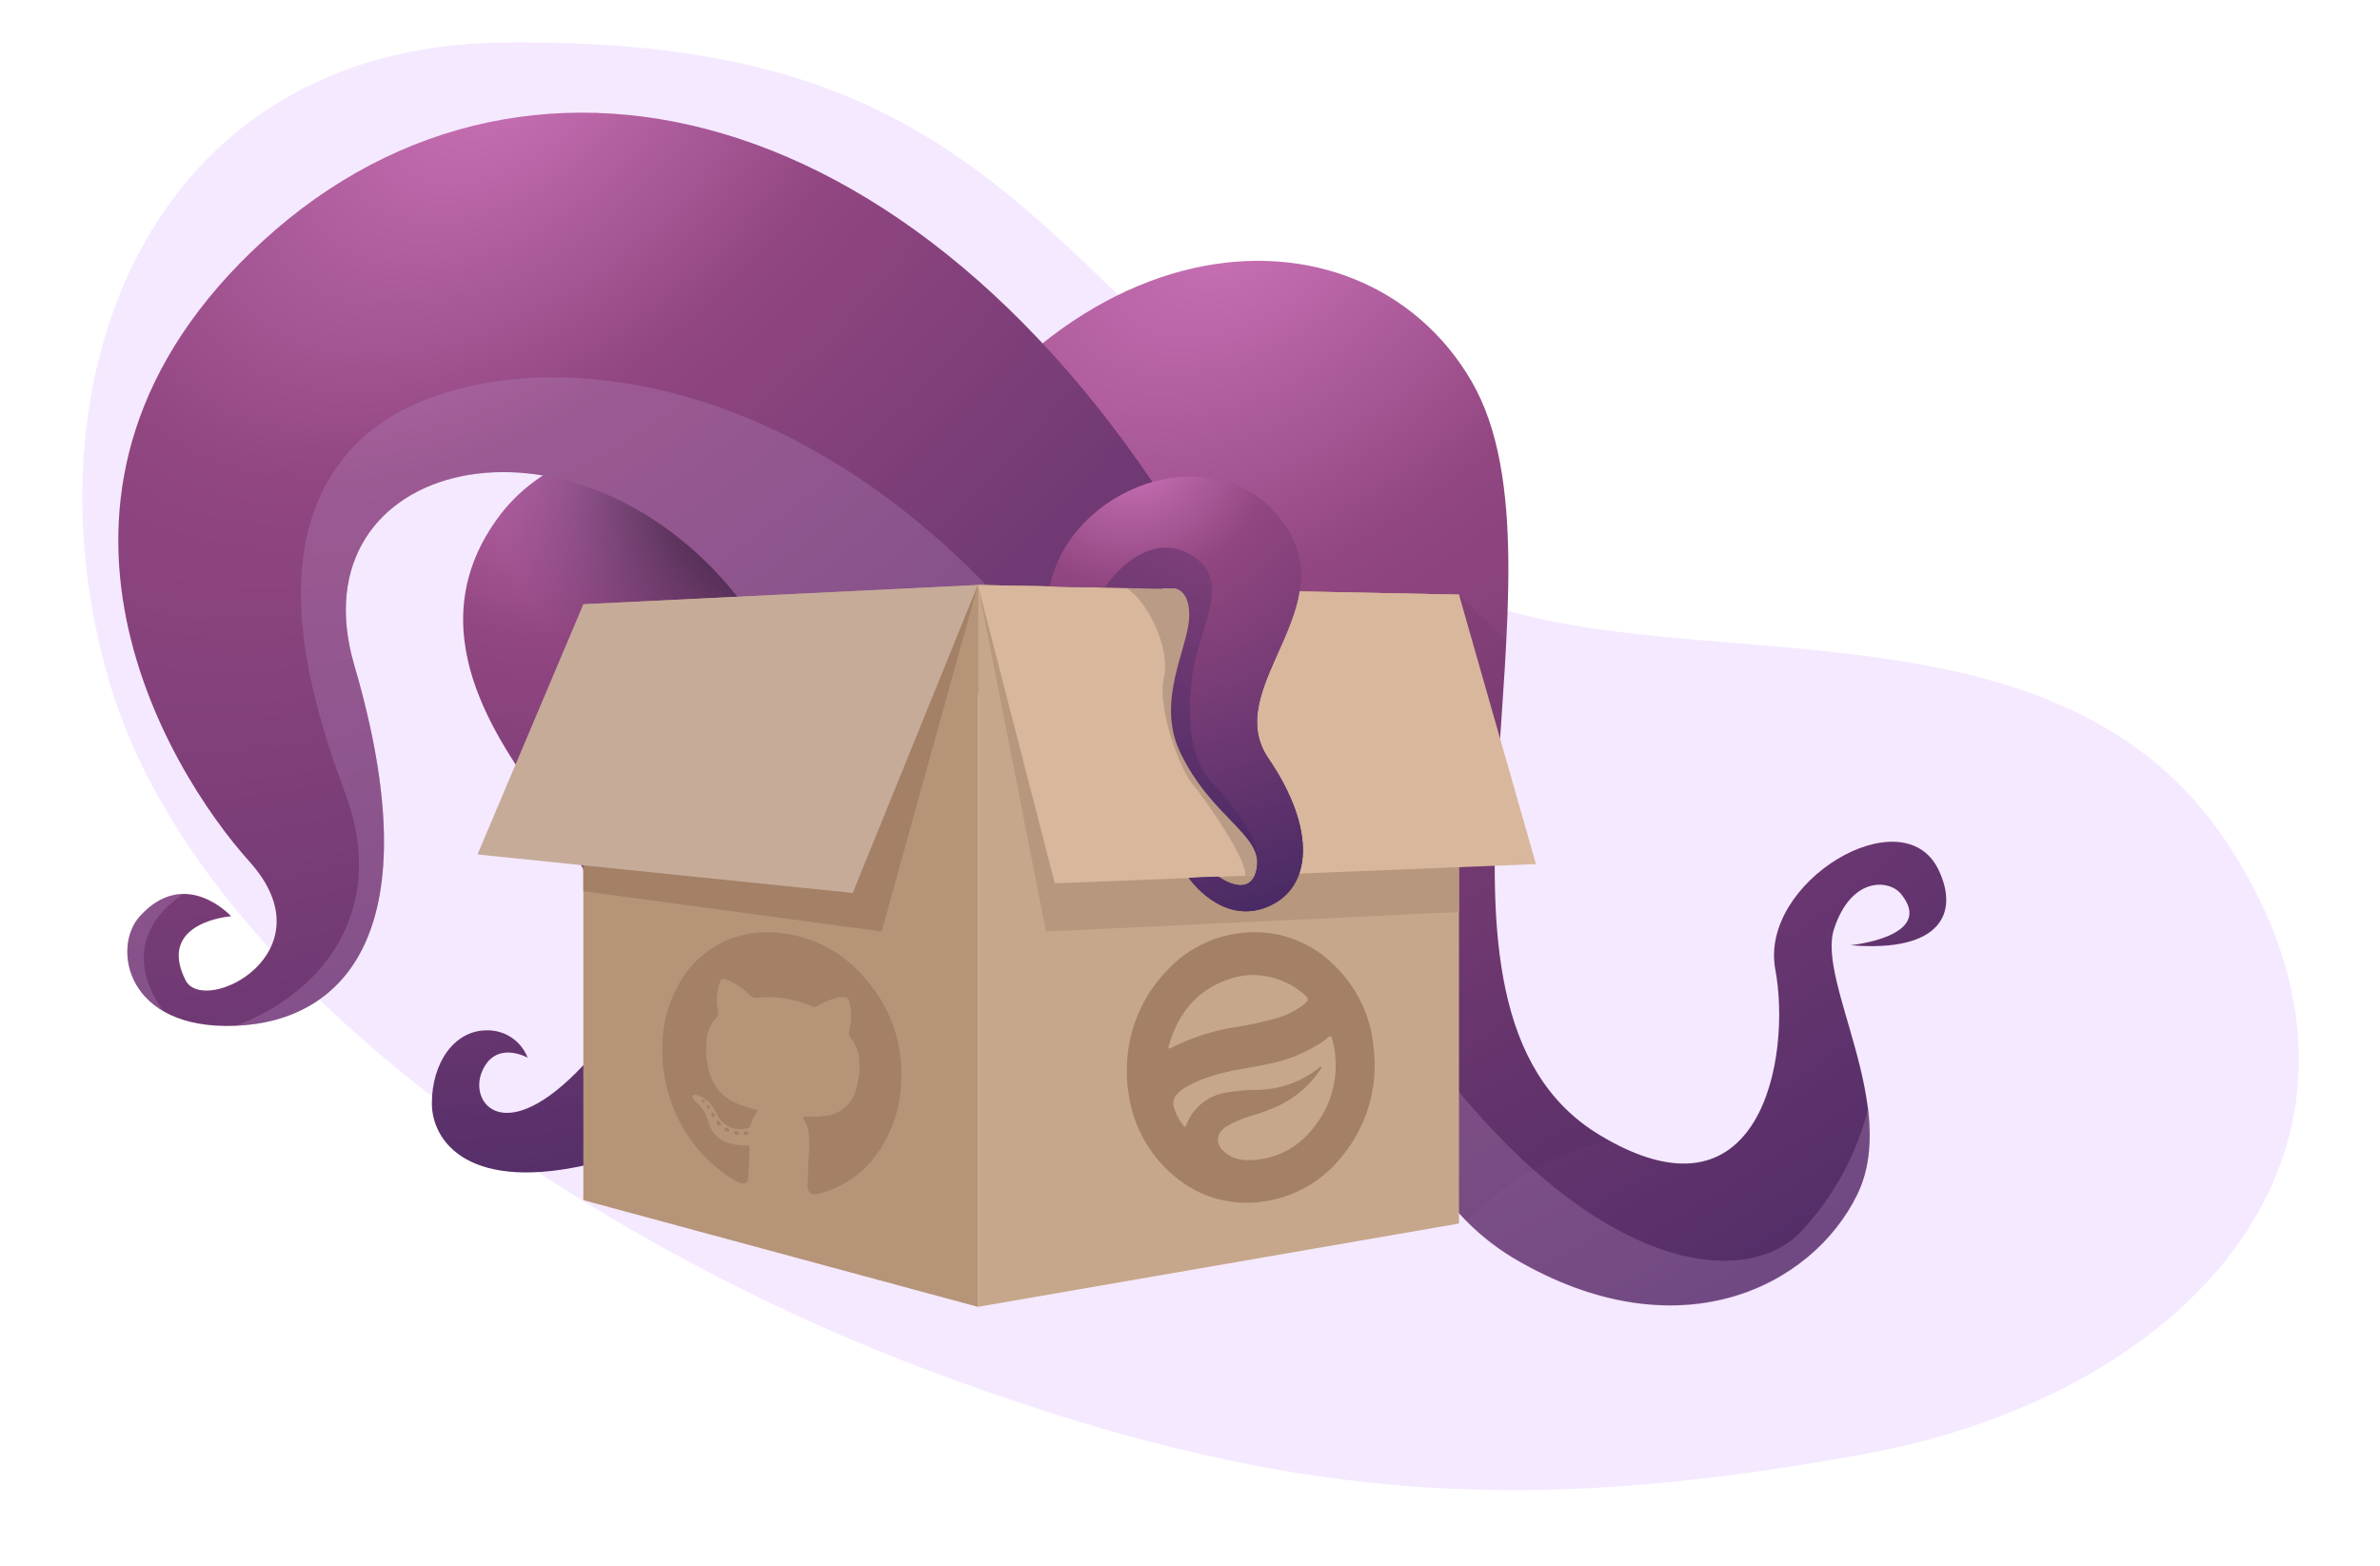 <svg width="845" height="556" viewBox="0 0 845 556" fill="none" xmlns="http://www.w3.org/2000/svg">
<path d="M39.123 243.143C7.319 136.749 51.623 16.471 178.796 15.073C352.717 13.162 366.404 92.016 497.727 198.329C564.984 252.776 723.844 196.716 791.099 299.872C858.355 403.028 782.088 494.372 661.544 516.327C540.999 538.282 455.495 534.364 325.985 485.186C210.528 441.345 70.927 349.538 39.123 243.143Z" fill="#F5E9FF"/>
<path d="M339.887 207.684C295.876 143.844 208.405 142.224 177.628 182.731C146.852 223.239 177.628 263.746 192.207 284.81C206.785 305.874 234.97 348.504 207.109 378.22C179.248 407.937 166.29 391.75 171.149 380.408C176.009 369.066 187.347 375.547 187.347 375.547C186.216 372.62 184.208 370.116 181.598 368.375C178.988 366.635 175.905 365.744 172.769 365.825C161.43 365.825 153.331 377.167 153.331 391.75C153.331 405.101 166.29 424.156 211.645 412.814C257 401.472 244.657 319.582 244.657 319.582L258.344 256.39L339.887 207.684Z" fill="url(#paint0_radial_48_2773)"/>
<path d="M293.203 235.617L312.058 178.907C265.828 144.719 202.784 149.661 177.612 182.779C175.162 185.972 172.994 189.371 171.133 192.939L213.605 245.177L275.579 246.182L293.203 235.617Z" fill="url(#paint1_radial_48_2773)"/>
<path d="M308.591 204.718C369.351 72.826 483.079 67.852 522.408 135.288C561.738 202.725 492.636 357.529 567.861 402.946C625.251 437.588 636.104 375.222 630.305 344.194C624.506 313.165 675.369 282.784 688.117 308.547C695.665 323.843 689.461 338.296 656.984 335.606C656.984 335.606 687.485 332.592 674.883 317.329C670.671 312.257 657.292 311.123 651.152 329.854C645.013 348.585 674.688 392.835 659.365 424.172C643.377 456.869 595.754 481.158 537.473 446.742C530.37 442.495 523.93 437.227 518.359 431.106L501.594 412.975" fill="url(#paint2_radial_48_2773)"/>
<path d="M429.852 94.019C407.32 97.762 383.719 109.056 361.819 129.067L393.405 176.558L451.719 189.99L483.144 185.032L447.508 121.937L429.852 94.019Z" fill="url(#paint3_radial_48_2773)"/>
<path d="M432.588 209.401C336.37 35.283 188.966 -1.984 93.396 85.512C-2.174 173.009 59.38 273.467 88.537 305.873C117.694 338.279 72.338 360.963 65.859 348.001C55.476 327.245 82.057 325.317 82.057 325.317C82.057 325.317 65.859 307.493 49.661 325.317C39.602 336.367 44.801 365.824 83.677 364.204C122.553 362.584 153.33 330.178 125.793 236.2C104.249 162.703 203.544 138.82 261.858 211.896" fill="url(#paint4_radial_48_2773)"/>
<g style="mix-blend-mode:multiply" opacity="0.3">
<path d="M352.57 210.276C265.099 117.919 164.67 122.78 129.033 155.186C93.397 187.592 107.976 242.682 122.554 281.569C137.133 320.456 117.695 351.242 83.678 364.205C122.554 362.584 153.331 330.178 125.794 236.201C104.25 162.704 203.545 138.821 261.859 211.896L352.829 210.568L352.57 210.276Z" fill="#B58ABF"/>
</g>
<path d="M378.876 131.594L264.192 173.009L282.674 211.556L432.589 209.369C417.464 181.63 399.46 155.561 378.876 131.594Z" fill="url(#paint5_radial_48_2773)"/>
<g style="mix-blend-mode:multiply" opacity="0.05">
<path d="M520.594 433.57C527.802 426.116 545.572 410.416 571.489 405.02C570.29 404.372 569.092 403.691 567.861 402.946C518.424 373.1 531.285 296.006 534.768 227.532L517.986 211.103V430.848L518.424 431.301C519.136 432.079 519.865 432.824 520.594 433.57Z" fill="black"/>
</g>
<g style="mix-blend-mode:multiply" opacity="0.3">
<path d="M639.62 437.118C620.392 457.599 569.724 452.43 514.31 383.13L475.288 384.75L518.44 431.366C523.968 437.409 530.341 442.621 537.36 446.84C595.674 481.352 643.361 457.048 659.365 424.334C663.804 415.244 664.549 404.113 663.496 392.69C659.464 409.297 651.244 424.594 639.62 437.118Z" fill="#B58ABF"/>
</g>
<g style="mix-blend-mode:multiply" opacity="0.3">
<path d="M65.034 317.41C60.288 317.41 54.975 319.468 49.662 325.317C42.519 333.159 43.086 350.27 57.923 358.971C45.175 340.807 51.654 326.37 65.034 317.41Z" fill="#B58ABF"/>
</g>
<path d="M207.109 214.537V426.116L347.176 463.999V207.7L207.109 214.537Z" fill="#B59478"/>
<path d="M347.176 207.7L518.003 211.119V434.412L347.176 463.999V207.7Z" fill="#C6A78B"/>
<path d="M207.109 316.406L313.014 330.729L347.176 207.7L244.689 252.128L207.109 289.719V316.406Z" fill="#A38066"/>
<path d="M347.176 207.7L371.376 330.729L518.003 323.81V211.119L347.176 207.7Z" fill="#B7977D"/>
<path d="M207.109 214.537L169.529 303.378L302.76 317.054L347.176 207.7L207.109 214.537Z" fill="#C6AB99"/>
<path d="M347.176 207.7L374.502 313.635L545.329 306.797L518.003 211.119L347.176 207.7Z" fill="#D8B79C"/>
<path d="M452.06 291.291L430.046 253.538L437.999 233.171L433.561 214.132L428.702 209.271L399.771 208.688C407.482 213.387 415.694 230.303 413.216 240.721C410.738 251.14 418.902 273.208 423.453 278.474C428.005 283.74 443.361 306.117 442.017 310.88C442.017 311.042 452.092 310.491 452.092 310.491L452.06 291.291Z" fill="#BA9B85"/>
<path d="M372.721 208.202C379.686 173.511 430.435 153.711 454.619 184.351C478.803 214.991 433.043 243.881 450.31 269.206C467.578 294.532 465.958 315.596 449.76 322.077C433.561 328.558 422.077 311.723 422.077 311.723L432.59 311.302C432.59 311.302 444.366 319.857 446.245 308.061C448.124 296.265 430.046 290.238 418.983 267.051C410.155 248.418 422.223 229.784 422.223 218.442C422.223 205.48 412.374 209.061 412.374 209.061" fill="url(#paint6_radial_48_2773)"/>
<path d="M450.31 269.206C433.043 243.881 478.917 215.137 454.619 184.351C430.322 153.565 379.686 173.511 372.721 208.202L392.256 208.591C399.642 197.8 412.682 189.147 424.798 198.35C436.914 207.554 425.495 223.319 423.324 239.846C421.154 256.373 422.79 269.708 430.306 277.94C437.514 285.814 447.071 296.346 446.374 306.668C446.362 307.113 446.319 307.557 446.245 307.996C444.366 319.857 432.59 311.237 432.59 311.237L422.077 311.658C422.077 311.658 433.561 328.558 449.76 322.077C465.958 315.595 467.578 294.531 450.31 269.206Z" fill="url(#paint7_radial_48_2773)"/>
<g clip-path="url(#clip0_48_2773)">
<path d="M487.712 372.233C486.777 360.817 481.641 350.162 473.307 342.35C469.009 338.121 463.81 334.929 458.104 333.016C452.398 331.103 446.334 330.519 440.37 331.308C430.72 332.415 421.752 336.858 414.999 343.875C410.235 348.622 406.461 354.277 403.898 360.509C401.336 366.741 400.036 373.424 400.077 380.167C400.04 382.753 400.233 385.337 400.653 387.889C402.138 399.494 407.952 410.099 416.92 417.559C421.292 421.308 426.425 424.052 431.962 425.599C437.499 427.146 443.304 427.459 448.974 426.517C459.517 424.988 469.109 419.547 475.862 411.266C480.431 405.948 483.845 399.728 485.886 393.007C487.926 386.286 488.548 379.21 487.712 372.233ZM414.942 372.233C414.692 372.04 414.942 371.712 414.942 371.442C418.399 359.068 425.793 350.497 438.411 347.002C439.585 346.703 440.779 346.49 441.983 346.365C442.943 346.23 443.904 346.211 444.557 346.172C451.402 346.164 458.019 348.647 463.186 353.161C464.761 354.512 464.761 355.091 463.186 356.423C460.278 358.71 456.959 360.414 453.41 361.442C448.496 362.867 443.491 363.957 438.43 364.704C430.57 365.953 422.95 368.421 415.844 372.021C415.537 372.175 415.23 372.426 414.999 372.195L414.942 372.233ZM465.932 400.939C463.179 404.415 459.671 407.212 455.676 409.116C451.681 411.02 447.306 411.98 442.886 411.923C439.92 411.953 437.038 410.935 434.743 409.046C431.401 406.209 431.67 402.367 435.357 399.993C437.951 398.42 440.741 397.199 443.654 396.363C447.504 395.301 451.252 393.893 454.851 392.155C460.292 389.373 464.959 385.273 468.429 380.225C468.801 379.758 469.087 379.229 469.274 378.661C468.868 378.719 468.495 378.917 468.218 379.221C462.144 384.017 454.697 386.724 446.977 386.943C442.894 386.936 438.819 387.298 434.8 388.024C431.821 388.563 429.026 389.851 426.675 391.768C424.324 393.685 422.495 396.169 421.356 398.989L421.049 399.684C420.799 400.263 420.492 400.186 420.185 399.684C418.561 397.652 417.371 395.306 416.689 392.792C416.508 392.105 416.495 391.385 416.652 390.692C416.81 389.999 417.132 389.355 417.592 388.815C418.88 387.36 420.44 386.173 422.182 385.321C426.392 383.202 430.851 381.626 435.453 380.63C440.255 379.453 445.152 378.893 449.953 377.831C456.9 376.519 463.519 373.835 469.428 369.936C470.223 369.389 470.986 368.796 471.713 368.16C472.366 367.6 472.635 367.812 472.866 368.527C473.599 370.928 474.032 373.411 474.152 375.92C474.776 385.008 471.824 393.978 465.932 400.9V400.939Z" fill="#A38066"/>
</g>
<g clip-path="url(#clip1_48_2773)">
<path d="M271.059 331H274.007C290.059 331.929 302.226 339.564 311.139 352.502C317.369 361.528 320.467 372.318 319.966 383.243C319.899 393.071 316.669 402.622 310.747 410.504C305.915 416.994 298.987 421.65 291.116 423.696L290.127 423.932C289.705 424.068 289.256 424.095 288.82 424.011C288.385 423.927 287.978 423.736 287.638 423.454C287.298 423.172 287.035 422.81 286.874 422.4C286.714 421.991 286.66 421.547 286.719 421.112C286.821 417.531 287.009 413.95 287.145 410.369C287.401 407.622 287.401 404.857 287.145 402.11C286.898 400.479 286.318 398.916 285.441 397.515C284.896 396.637 284.981 396.502 286.037 396.502C288.313 396.566 290.591 396.475 292.854 396.232C295.474 396.002 297.954 394.962 299.945 393.259C301.936 391.555 303.336 389.275 303.947 386.739C305.087 383.005 305.43 379.076 304.953 375.203C304.537 372.753 303.538 370.437 302.039 368.447C301.736 368.059 301.535 367.604 301.451 367.121C301.368 366.638 301.406 366.142 301.562 365.677C302.48 362.25 302.433 358.64 301.425 355.238C301.357 354.893 301.167 354.582 300.889 354.363C300.611 354.143 300.264 354.028 299.909 354.039C298.651 353.974 297.391 354.14 296.194 354.529C294.089 355.193 292.062 356.077 290.144 357.164C289.862 357.34 289.539 357.444 289.205 357.464C288.872 357.485 288.538 357.422 288.236 357.282C283.746 355.322 278.926 354.21 274.024 354.005C272.401 353.962 270.777 354.047 269.167 354.258C268.705 354.349 268.229 354.33 267.776 354.204C267.323 354.077 266.906 353.847 266.56 353.532C264.457 351.549 262.102 349.846 259.556 348.465C258.821 348.095 258.043 347.816 257.238 347.637C257.08 347.581 256.91 347.559 256.742 347.574C256.574 347.589 256.412 347.64 256.266 347.723C256.12 347.807 255.994 347.921 255.897 348.058C255.8 348.195 255.734 348.351 255.705 348.516C254.429 351.887 254.157 355.552 254.921 359.072C255.038 359.474 255.042 359.9 254.934 360.305C254.826 360.709 254.61 361.077 254.307 361.369C252.136 363.725 250.895 366.777 250.814 369.967C250.427 374.307 251.009 378.678 252.518 382.77C253.388 384.907 254.705 386.837 256.382 388.432C258.059 390.028 260.059 391.252 262.248 392.026C264.186 392.784 266.166 393.433 268.179 393.968C269.099 394.239 269.133 394.357 268.536 395.117C267.558 396.376 266.877 397.836 266.543 399.39C266.498 399.686 266.357 399.96 266.142 400.17C265.927 400.38 265.649 400.515 265.35 400.556C263.296 401.154 261.095 401.012 259.136 400.156C257.177 399.299 255.587 397.784 254.648 395.877C254.01 394.531 253.245 393.247 252.365 392.043C251.321 390.804 250.011 389.811 248.53 389.138C247.998 388.877 247.419 388.722 246.826 388.682C245.923 388.682 245.582 389.239 246.042 389.999C246.333 390.499 246.694 390.954 247.116 391.35C249.25 393.125 250.76 395.527 251.427 398.208C253.131 404.373 257.954 406.248 263.015 406.653C263.714 406.653 264.413 406.653 265.111 406.653C265.81 406.653 266.1 406.873 266.083 407.565C265.946 411.079 265.878 414.592 265.691 418.122C265.691 419.997 264.089 420.74 262.282 419.811C259.902 418.616 257.657 417.172 255.585 415.504C245.025 407.151 237.998 395.186 235.886 381.959C235.437 379.477 235.192 376.964 235.153 374.443V371.301C235.231 363.795 237.168 356.423 240.794 349.833C243.437 344.81 247.269 340.496 251.961 337.261C256.652 334.025 262.065 331.964 267.736 331.253C268.724 331.118 269.9 331.084 271.059 331Z" fill="#A38066"/>
<path d="M254.921 397.921C255.189 397.979 255.431 398.123 255.609 398.331C255.788 398.538 255.893 398.797 255.909 399.069C255.909 399.373 255.824 399.644 255.483 399.627C254.818 399.627 254.529 399.137 254.426 398.563C254.324 397.988 254.495 398.039 254.921 397.921Z" fill="#A38066"/>
<path d="M262.402 402.363C262.398 402.457 262.375 402.55 262.332 402.635C262.289 402.719 262.229 402.794 262.154 402.853C262.08 402.912 261.993 402.955 261.901 402.978C261.808 403.002 261.712 403.005 261.618 402.988C261.124 402.988 260.698 402.751 260.664 402.211C260.63 401.67 261.039 401.603 261.43 401.62C261.659 401.591 261.889 401.653 262.071 401.792C262.253 401.932 262.372 402.137 262.402 402.363Z" fill="#A38066"/>
<path d="M264.771 402.988C264.362 402.988 263.97 402.785 263.987 402.312C264.004 401.839 264.396 401.586 264.856 401.603C265.316 401.62 265.657 401.806 265.657 402.295C265.657 402.785 265.248 402.988 264.771 402.988Z" fill="#A38066"/>
<path d="M258.891 401.299C258.891 401.755 258.602 401.89 258.261 401.84C257.92 401.789 257.221 401.569 257.204 400.944C257.187 400.319 257.562 400.404 257.937 400.438C258.175 400.441 258.403 400.53 258.579 400.689C258.755 400.847 258.866 401.065 258.891 401.299Z" fill="#A38066"/>
<path d="M253.745 395.979C253.745 396.367 253.745 396.705 253.37 396.688C252.995 396.671 252.569 396.198 252.501 395.692C252.433 395.185 252.586 395.033 252.978 395.083C253.37 395.134 253.643 395.624 253.745 395.979Z" fill="#A38066"/>
<path d="M251.632 393.665C251.44 393.635 251.263 393.542 251.13 393.402C250.998 393.261 250.916 393.08 250.899 392.888C250.899 392.634 250.985 392.381 251.291 392.398C251.488 392.421 251.67 392.511 251.807 392.653C251.944 392.794 252.027 392.979 252.041 393.175C252.092 393.462 251.973 393.631 251.632 393.665Z" fill="#A38066"/>
<path d="M249.638 390.489C249.803 390.499 249.959 390.565 250.08 390.676C250.201 390.786 250.28 390.935 250.303 391.097C250.303 391.401 250.184 391.536 249.877 391.502C249.711 391.494 249.553 391.427 249.434 391.311C249.314 391.196 249.242 391.042 249.229 390.877C249.195 390.624 249.349 390.489 249.638 390.489Z" fill="#A38066"/>
</g>
<defs>
<radialGradient id="paint0_radial_48_2773" cx="0" cy="0" r="1" gradientUnits="userSpaceOnUse" gradientTransform="translate(218.585 144.658) rotate(62.491) scale(321.495 426.619)">
<stop stop-color="#CA72B7"/>
<stop offset="0.238" stop-color="#914680"/>
<stop offset="1" stop-color="#3F2660"/>
</radialGradient>
<radialGradient id="paint1_radial_48_2773" cx="0" cy="0" r="1" gradientUnits="userSpaceOnUse" gradientTransform="translate(277.232 160.727) scale(102.422 102.452)">
<stop/>
<stop offset="1" stop-color="#413463" stop-opacity="0"/>
</radialGradient>
<radialGradient id="paint2_radial_48_2773" cx="0" cy="0" r="1" gradientUnits="userSpaceOnUse" gradientTransform="translate(442.354 77.278) rotate(53.101) scale(506.978 788.487)">
<stop stop-color="#CA72B7"/>
<stop offset="0.238" stop-color="#914680"/>
<stop offset="1" stop-color="#3F2660"/>
</radialGradient>
<radialGradient id="paint3_radial_48_2773" cx="0" cy="0" r="1" gradientUnits="userSpaceOnUse" gradientTransform="translate(30409.2 12914.7) scale(8105.73 6411.78)">
<stop/>
<stop offset="1" stop-color="#413463" stop-opacity="0"/>
</radialGradient>
<radialGradient id="paint4_radial_48_2773" cx="0" cy="0" r="1" gradientUnits="userSpaceOnUse" gradientTransform="translate(178.623 26.599) rotate(48.748) scale(471.511 757.127)">
<stop stop-color="#CA72B7"/>
<stop offset="0.238" stop-color="#914680"/>
<stop offset="1" stop-color="#3F2660"/>
</radialGradient>
<radialGradient id="paint5_radial_48_2773" cx="0" cy="0" r="1" gradientUnits="userSpaceOnUse" gradientTransform="translate(48934.4 13248.5) scale(10689.9 5075.97)">
<stop/>
<stop offset="1" stop-color="#413463" stop-opacity="0"/>
</radialGradient>
<radialGradient id="paint6_radial_48_2773" cx="0" cy="0" r="1" gradientUnits="userSpaceOnUse" gradientTransform="translate(471 111.499) rotate(88.777) scale(220.121 256.216)">
<stop stop-color="#CA72B7"/>
<stop offset="0.238" stop-color="#914680"/>
<stop offset="1" stop-color="#3F2660"/>
</radialGradient>
<radialGradient id="paint7_radial_48_2773" cx="0" cy="0" r="1" gradientUnits="userSpaceOnUse" gradientTransform="translate(404.158 162.743) rotate(67.035) scale(183.358 213.367)">
<stop stop-color="#CA72B7"/>
<stop offset="0.238" stop-color="#914680"/>
<stop offset="1" stop-color="#3F2660"/>
</radialGradient>
<clipPath id="clip0_48_2773">
<rect width="88" height="96" fill="white" transform="translate(400 330.999)"/>
</clipPath>
<clipPath id="clip1_48_2773">
<rect width="85" height="93" fill="white" transform="translate(235 331)"/>
</clipPath>
</defs>
</svg>
